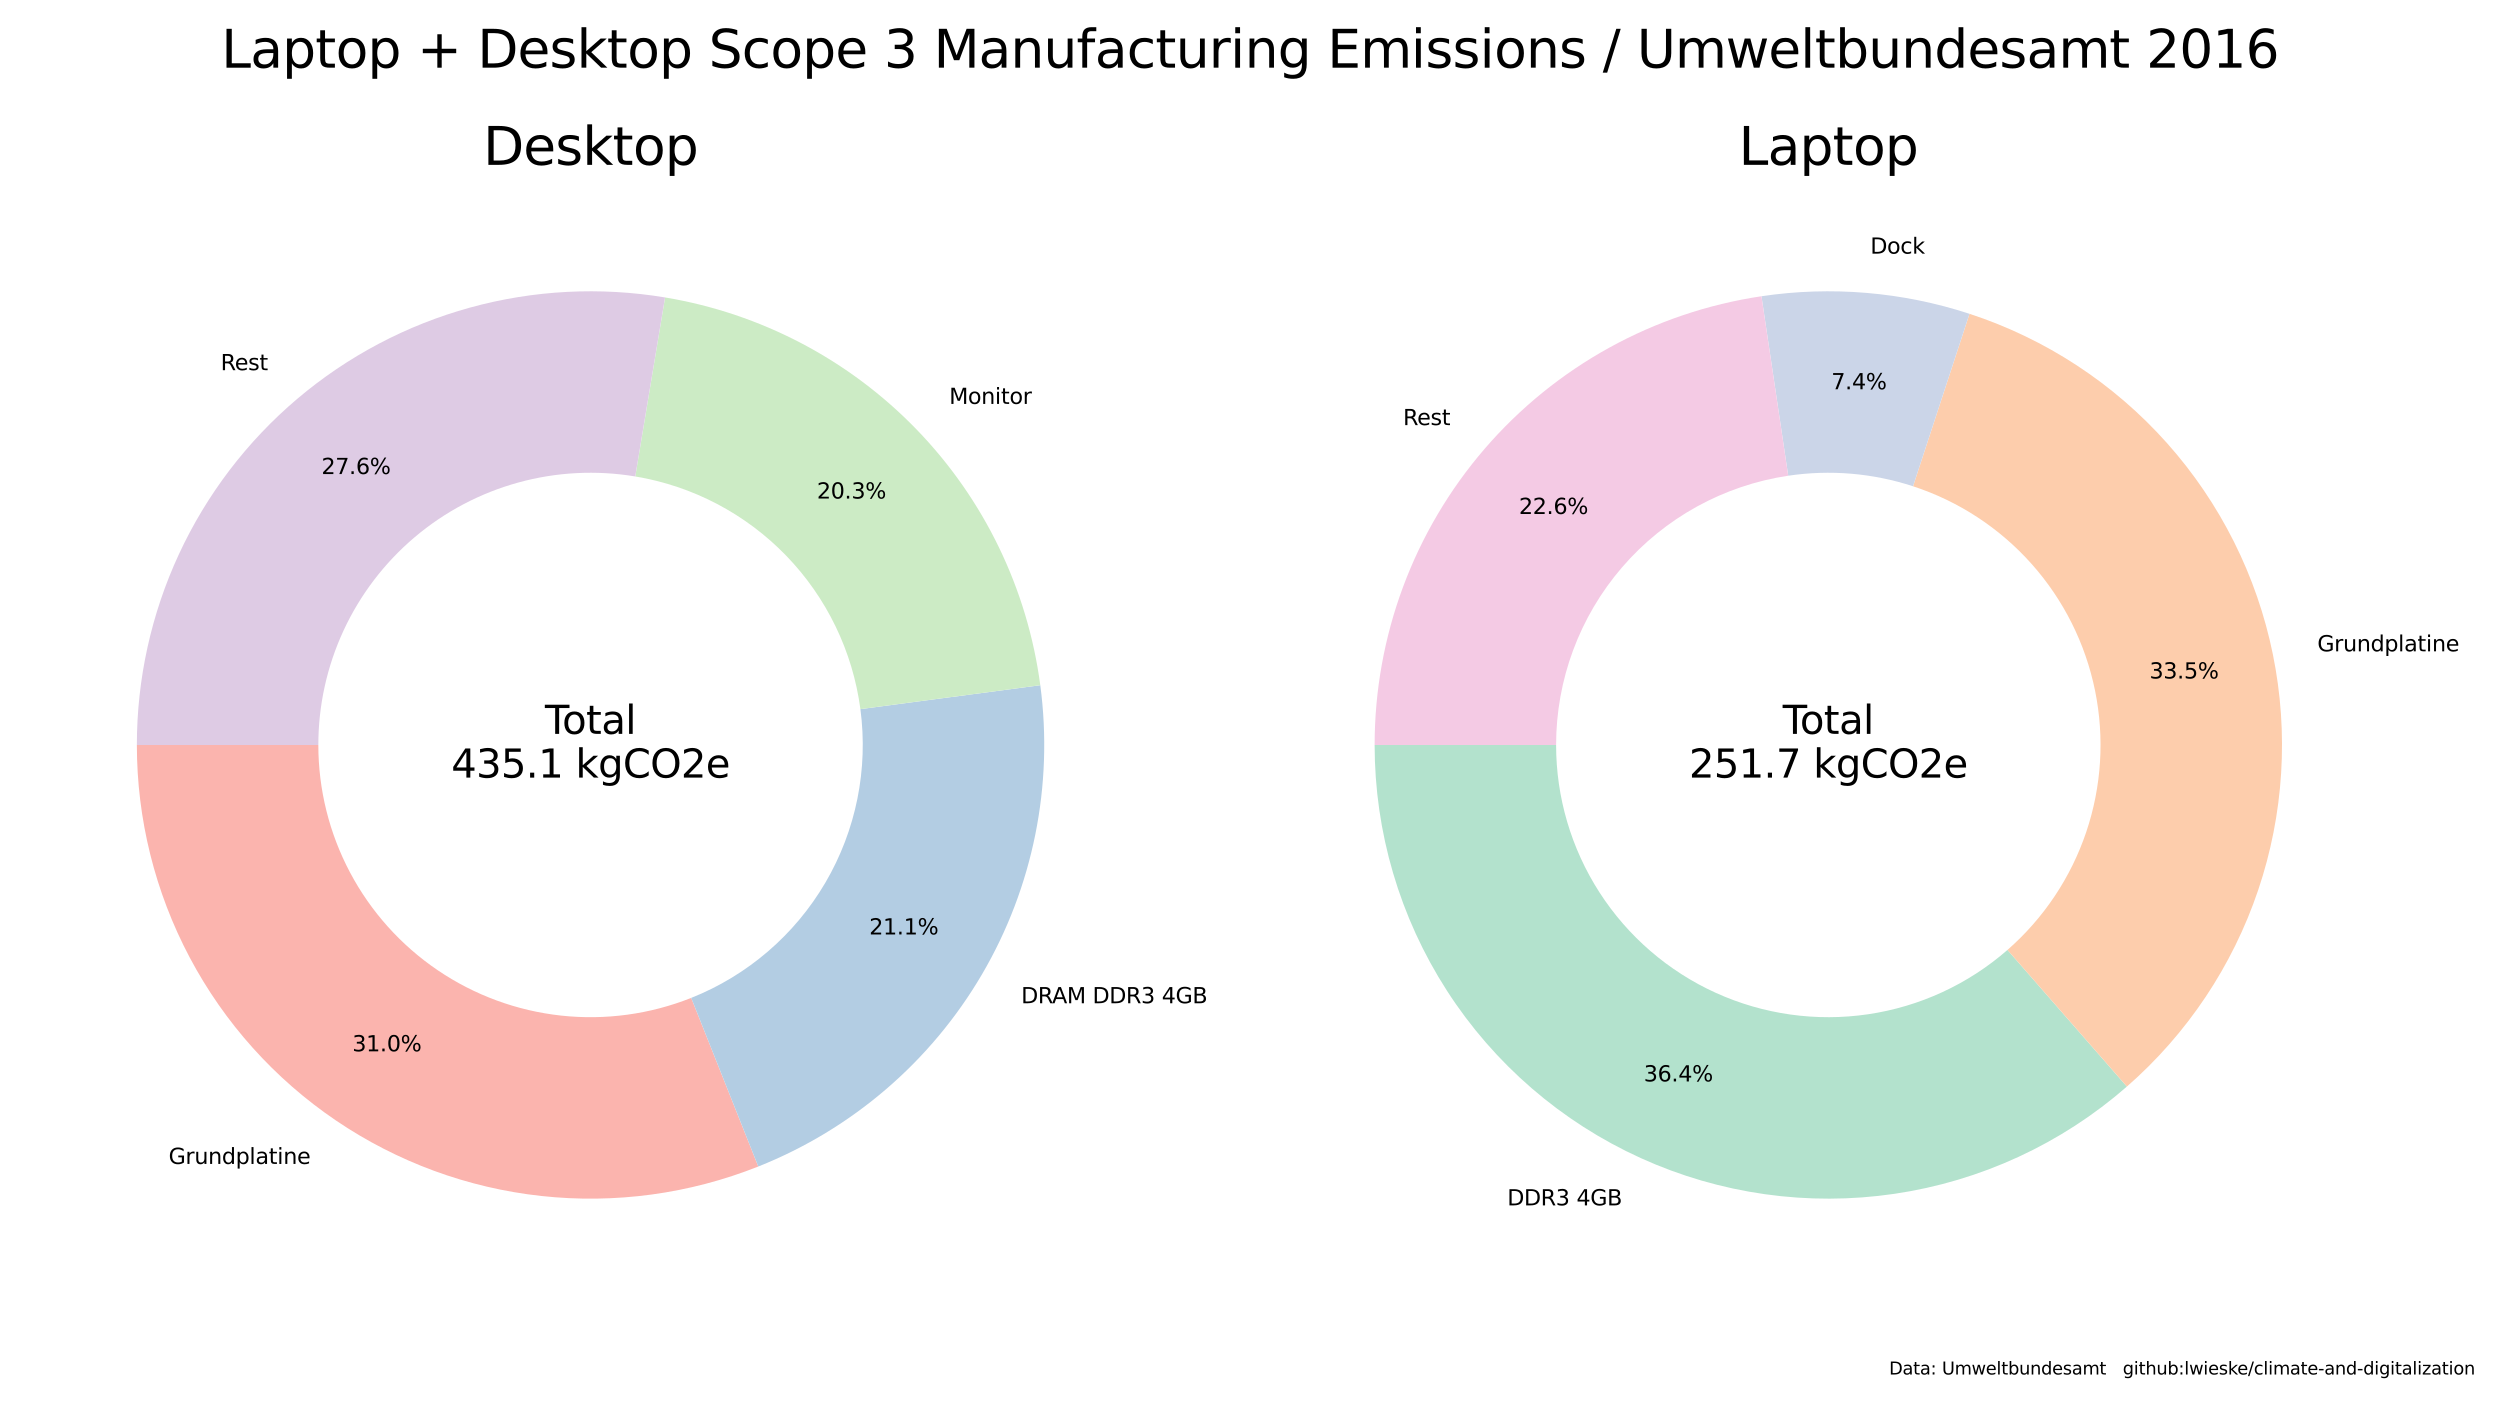 <?xml version="1.0" encoding="utf-8" standalone="no"?>
<!DOCTYPE svg PUBLIC "-//W3C//DTD SVG 1.1//EN"
  "http://www.w3.org/Graphics/SVG/1.1/DTD/svg11.dtd">
<svg xmlns:xlink="http://www.w3.org/1999/xlink" width="1152pt" height="648pt" viewBox="0 0 1152 648" xmlns="http://www.w3.org/2000/svg" version="1.1">
 <defs>
  <style type="text/css">*{stroke-linejoin: round; stroke-linecap: butt}</style>
 </defs>
 <g id="figure_1">
  <g id="patch_1">
   <path d="M 0 648 
L 1152 648 
L 1152 0 
L 0 0 
z
" style="fill: #ffffff"/>
  </g>
  <g id="axes_1">
   <g id="patch_2">
    <path d="M 63.065 343.284 
C 63.065 377.415 71.423 411.032 87.407 441.189 
C 103.391 471.346 126.519 497.135 154.765 516.295 
C 183.01 535.455 215.523 547.41 249.453 551.111 
C 283.382 554.813 317.708 550.15 349.42 537.531 
L 318.502 459.832 
C 299.475 467.403 278.88 470.201 258.522 467.98 
C 238.164 465.759 218.657 458.586 201.709 447.09 
C 184.762 435.594 170.885 420.121 161.295 402.027 
C 151.704 383.933 146.689 363.762 146.689 343.284 
z
" style="fill: #fbb4ae"/>
   </g>
   <g id="patch_3">
    <path d="M 349.42 537.531 
C 392.679 520.318 428.972 489.137 452.507 448.967 
C 476.043 408.796 485.498 361.892 479.364 315.74 
L 396.469 326.758 
C 400.149 354.449 394.476 382.591 380.355 406.694 
C 366.234 430.796 344.458 449.504 318.502 459.832 
z
" style="fill: #b3cde3"/>
   </g>
   <g id="patch_4">
    <path d="M 479.364 315.74 
C 473.468 271.38 453.482 230.063 422.362 197.904 
C 391.243 165.745 350.605 144.412 306.462 137.062 
L 292.727 219.551 
C 319.213 223.961 343.596 236.76 362.268 256.056 
C 380.939 275.351 392.931 300.141 396.469 326.758 
z
" style="fill: #ccebc5"/>
   </g>
   <g id="patch_5">
    <path d="M 306.462 137.062 
C 276.515 132.076 245.839 133.672 216.572 141.739 
C 187.305 149.806 160.144 164.152 136.981 183.777 
C 113.819 203.402 95.207 227.839 82.442 255.383 
C 69.678 282.928 63.065 312.925 63.065 343.284 
L 146.689 343.284 
C 146.689 325.069 150.657 307.07 158.316 290.544 
C 165.974 274.017 177.142 259.355 191.039 247.58 
C 204.937 235.805 221.234 227.197 238.794 222.357 
C 256.354 217.517 274.76 216.559 292.727 219.551 
z
" style="fill: #decbe4"/>
   </g>
   <g id="matplotlib.axis_1"/>
   <g id="matplotlib.axis_2"/>
   <g id="text_1">
    <!-- Grundplatine -->
    <g transform="translate(77.702 536.355) scale(0.1 -0.1)">
     <defs>
      <path id="DejaVuSans-47" d="M 3809 666 
L 3809 1919 
L 2778 1919 
L 2778 2438 
L 4434 2438 
L 4434 434 
Q 4069 175 3628 42 
Q 3188 -91 2688 -91 
Q 1594 -91 976 548 
Q 359 1188 359 2328 
Q 359 3472 976 4111 
Q 1594 4750 2688 4750 
Q 3144 4750 3555 4637 
Q 3966 4525 4313 4306 
L 4313 3634 
Q 3963 3931 3569 4081 
Q 3175 4231 2741 4231 
Q 1884 4231 1454 3753 
Q 1025 3275 1025 2328 
Q 1025 1384 1454 906 
Q 1884 428 2741 428 
Q 3075 428 3337 486 
Q 3600 544 3809 666 
z
" transform="scale(0.016)"/>
      <path id="DejaVuSans-72" d="M 2631 2963 
Q 2534 3019 2420 3045 
Q 2306 3072 2169 3072 
Q 1681 3072 1420 2755 
Q 1159 2438 1159 1844 
L 1159 0 
L 581 0 
L 581 3500 
L 1159 3500 
L 1159 2956 
Q 1341 3275 1631 3429 
Q 1922 3584 2338 3584 
Q 2397 3584 2469 3576 
Q 2541 3569 2628 3553 
L 2631 2963 
z
" transform="scale(0.016)"/>
      <path id="DejaVuSans-75" d="M 544 1381 
L 544 3500 
L 1119 3500 
L 1119 1403 
Q 1119 906 1312 657 
Q 1506 409 1894 409 
Q 2359 409 2629 706 
Q 2900 1003 2900 1516 
L 2900 3500 
L 3475 3500 
L 3475 0 
L 2900 0 
L 2900 538 
Q 2691 219 2414 64 
Q 2138 -91 1772 -91 
Q 1169 -91 856 284 
Q 544 659 544 1381 
z
M 1991 3584 
L 1991 3584 
z
" transform="scale(0.016)"/>
      <path id="DejaVuSans-6e" d="M 3513 2113 
L 3513 0 
L 2938 0 
L 2938 2094 
Q 2938 2591 2744 2837 
Q 2550 3084 2163 3084 
Q 1697 3084 1428 2787 
Q 1159 2491 1159 1978 
L 1159 0 
L 581 0 
L 581 3500 
L 1159 3500 
L 1159 2956 
Q 1366 3272 1645 3428 
Q 1925 3584 2291 3584 
Q 2894 3584 3203 3211 
Q 3513 2838 3513 2113 
z
" transform="scale(0.016)"/>
      <path id="DejaVuSans-64" d="M 2906 2969 
L 2906 4863 
L 3481 4863 
L 3481 0 
L 2906 0 
L 2906 525 
Q 2725 213 2448 61 
Q 2172 -91 1784 -91 
Q 1150 -91 751 415 
Q 353 922 353 1747 
Q 353 2572 751 3078 
Q 1150 3584 1784 3584 
Q 2172 3584 2448 3432 
Q 2725 3281 2906 2969 
z
M 947 1747 
Q 947 1113 1208 752 
Q 1469 391 1925 391 
Q 2381 391 2643 752 
Q 2906 1113 2906 1747 
Q 2906 2381 2643 2742 
Q 2381 3103 1925 3103 
Q 1469 3103 1208 2742 
Q 947 2381 947 1747 
z
" transform="scale(0.016)"/>
      <path id="DejaVuSans-70" d="M 1159 525 
L 1159 -1331 
L 581 -1331 
L 581 3500 
L 1159 3500 
L 1159 2969 
Q 1341 3281 1617 3432 
Q 1894 3584 2278 3584 
Q 2916 3584 3314 3078 
Q 3713 2572 3713 1747 
Q 3713 922 3314 415 
Q 2916 -91 2278 -91 
Q 1894 -91 1617 61 
Q 1341 213 1159 525 
z
M 3116 1747 
Q 3116 2381 2855 2742 
Q 2594 3103 2138 3103 
Q 1681 3103 1420 2742 
Q 1159 2381 1159 1747 
Q 1159 1113 1420 752 
Q 1681 391 2138 391 
Q 2594 391 2855 752 
Q 3116 1113 3116 1747 
z
" transform="scale(0.016)"/>
      <path id="DejaVuSans-6c" d="M 603 4863 
L 1178 4863 
L 1178 0 
L 603 0 
L 603 4863 
z
" transform="scale(0.016)"/>
      <path id="DejaVuSans-61" d="M 2194 1759 
Q 1497 1759 1228 1600 
Q 959 1441 959 1056 
Q 959 750 1161 570 
Q 1363 391 1709 391 
Q 2188 391 2477 730 
Q 2766 1069 2766 1631 
L 2766 1759 
L 2194 1759 
z
M 3341 1997 
L 3341 0 
L 2766 0 
L 2766 531 
Q 2569 213 2275 61 
Q 1981 -91 1556 -91 
Q 1019 -91 701 211 
Q 384 513 384 1019 
Q 384 1609 779 1909 
Q 1175 2209 1959 2209 
L 2766 2209 
L 2766 2266 
Q 2766 2663 2505 2880 
Q 2244 3097 1772 3097 
Q 1472 3097 1187 3025 
Q 903 2953 641 2809 
L 641 3341 
Q 956 3463 1253 3523 
Q 1550 3584 1831 3584 
Q 2591 3584 2966 3190 
Q 3341 2797 3341 1997 
z
" transform="scale(0.016)"/>
      <path id="DejaVuSans-74" d="M 1172 4494 
L 1172 3500 
L 2356 3500 
L 2356 3053 
L 1172 3053 
L 1172 1153 
Q 1172 725 1289 603 
Q 1406 481 1766 481 
L 2356 481 
L 2356 0 
L 1766 0 
Q 1100 0 847 248 
Q 594 497 594 1153 
L 594 3053 
L 172 3053 
L 172 3500 
L 594 3500 
L 594 4494 
L 1172 4494 
z
" transform="scale(0.016)"/>
      <path id="DejaVuSans-69" d="M 603 3500 
L 1178 3500 
L 1178 0 
L 603 0 
L 603 3500 
z
M 603 4863 
L 1178 4863 
L 1178 4134 
L 603 4134 
L 603 4863 
z
" transform="scale(0.016)"/>
      <path id="DejaVuSans-65" d="M 3597 1894 
L 3597 1613 
L 953 1613 
Q 991 1019 1311 708 
Q 1631 397 2203 397 
Q 2534 397 2845 478 
Q 3156 559 3463 722 
L 3463 178 
Q 3153 47 2828 -22 
Q 2503 -91 2169 -91 
Q 1331 -91 842 396 
Q 353 884 353 1716 
Q 353 2575 817 3079 
Q 1281 3584 2069 3584 
Q 2775 3584 3186 3129 
Q 3597 2675 3597 1894 
z
M 3022 2063 
Q 3016 2534 2758 2815 
Q 2500 3097 2075 3097 
Q 1594 3097 1305 2825 
Q 1016 2553 972 2059 
L 3022 2063 
z
" transform="scale(0.016)"/>
     </defs>
     <use xlink:href="#DejaVuSans-47"/>
     <use xlink:href="#DejaVuSans-72" x="77.49"/>
     <use xlink:href="#DejaVuSans-75" x="118.604"/>
     <use xlink:href="#DejaVuSans-6e" x="181.982"/>
     <use xlink:href="#DejaVuSans-64" x="245.361"/>
     <use xlink:href="#DejaVuSans-70" x="308.838"/>
     <use xlink:href="#DejaVuSans-6c" x="372.314"/>
     <use xlink:href="#DejaVuSans-61" x="400.098"/>
     <use xlink:href="#DejaVuSans-74" x="461.377"/>
     <use xlink:href="#DejaVuSans-69" x="500.586"/>
     <use xlink:href="#DejaVuSans-6e" x="528.369"/>
     <use xlink:href="#DejaVuSans-65" x="591.748"/>
    </g>
   </g>
   <g id="text_2">
    <!-- 31.0% -->
    <g transform="translate(162.354 484.452) scale(0.1 -0.1)">
     <defs>
      <path id="DejaVuSans-33" d="M 2597 2516 
Q 3050 2419 3304 2112 
Q 3559 1806 3559 1356 
Q 3559 666 3084 287 
Q 2609 -91 1734 -91 
Q 1441 -91 1130 -33 
Q 819 25 488 141 
L 488 750 
Q 750 597 1062 519 
Q 1375 441 1716 441 
Q 2309 441 2620 675 
Q 2931 909 2931 1356 
Q 2931 1769 2642 2001 
Q 2353 2234 1838 2234 
L 1294 2234 
L 1294 2753 
L 1863 2753 
Q 2328 2753 2575 2939 
Q 2822 3125 2822 3475 
Q 2822 3834 2567 4026 
Q 2313 4219 1838 4219 
Q 1578 4219 1281 4162 
Q 984 4106 628 3988 
L 628 4550 
Q 988 4650 1302 4700 
Q 1616 4750 1894 4750 
Q 2613 4750 3031 4423 
Q 3450 4097 3450 3541 
Q 3450 3153 3228 2886 
Q 3006 2619 2597 2516 
z
" transform="scale(0.016)"/>
      <path id="DejaVuSans-31" d="M 794 531 
L 1825 531 
L 1825 4091 
L 703 3866 
L 703 4441 
L 1819 4666 
L 2450 4666 
L 2450 531 
L 3481 531 
L 3481 0 
L 794 0 
L 794 531 
z
" transform="scale(0.016)"/>
      <path id="DejaVuSans-2e" d="M 684 794 
L 1344 794 
L 1344 0 
L 684 0 
L 684 794 
z
" transform="scale(0.016)"/>
      <path id="DejaVuSans-30" d="M 2034 4250 
Q 1547 4250 1301 3770 
Q 1056 3291 1056 2328 
Q 1056 1369 1301 889 
Q 1547 409 2034 409 
Q 2525 409 2770 889 
Q 3016 1369 3016 2328 
Q 3016 3291 2770 3770 
Q 2525 4250 2034 4250 
z
M 2034 4750 
Q 2819 4750 3233 4129 
Q 3647 3509 3647 2328 
Q 3647 1150 3233 529 
Q 2819 -91 2034 -91 
Q 1250 -91 836 529 
Q 422 1150 422 2328 
Q 422 3509 836 4129 
Q 1250 4750 2034 4750 
z
" transform="scale(0.016)"/>
      <path id="DejaVuSans-25" d="M 4653 2053 
Q 4381 2053 4226 1822 
Q 4072 1591 4072 1178 
Q 4072 772 4226 539 
Q 4381 306 4653 306 
Q 4919 306 5073 539 
Q 5228 772 5228 1178 
Q 5228 1588 5073 1820 
Q 4919 2053 4653 2053 
z
M 4653 2450 
Q 5147 2450 5437 2106 
Q 5728 1763 5728 1178 
Q 5728 594 5436 251 
Q 5144 -91 4653 -91 
Q 4153 -91 3862 251 
Q 3572 594 3572 1178 
Q 3572 1766 3864 2108 
Q 4156 2450 4653 2450 
z
M 1428 4353 
Q 1159 4353 1004 4120 
Q 850 3888 850 3481 
Q 850 3069 1003 2837 
Q 1156 2606 1428 2606 
Q 1700 2606 1854 2837 
Q 2009 3069 2009 3481 
Q 2009 3884 1853 4118 
Q 1697 4353 1428 4353 
z
M 4250 4750 
L 4750 4750 
L 1831 -91 
L 1331 -91 
L 4250 4750 
z
M 1428 4750 
Q 1922 4750 2215 4408 
Q 2509 4066 2509 3481 
Q 2509 2891 2217 2550 
Q 1925 2209 1428 2209 
Q 931 2209 642 2551 
Q 353 2894 353 3481 
Q 353 4063 643 4406 
Q 934 4750 1428 4750 
z
" transform="scale(0.016)"/>
     </defs>
     <use xlink:href="#DejaVuSans-33"/>
     <use xlink:href="#DejaVuSans-31" x="63.623"/>
     <use xlink:href="#DejaVuSans-2e" x="127.246"/>
     <use xlink:href="#DejaVuSans-30" x="159.033"/>
     <use xlink:href="#DejaVuSans-25" x="222.656"/>
    </g>
   </g>
   <g id="text_3">
    <!-- DRAM DDR3 4GB -->
    <g transform="translate(470.546 462.294) scale(0.1 -0.1)">
     <defs>
      <path id="DejaVuSans-44" d="M 1259 4147 
L 1259 519 
L 2022 519 
Q 2988 519 3436 956 
Q 3884 1394 3884 2338 
Q 3884 3275 3436 3711 
Q 2988 4147 2022 4147 
L 1259 4147 
z
M 628 4666 
L 1925 4666 
Q 3281 4666 3915 4102 
Q 4550 3538 4550 2338 
Q 4550 1131 3912 565 
Q 3275 0 1925 0 
L 628 0 
L 628 4666 
z
" transform="scale(0.016)"/>
      <path id="DejaVuSans-52" d="M 2841 2188 
Q 3044 2119 3236 1894 
Q 3428 1669 3622 1275 
L 4263 0 
L 3584 0 
L 2988 1197 
Q 2756 1666 2539 1819 
Q 2322 1972 1947 1972 
L 1259 1972 
L 1259 0 
L 628 0 
L 628 4666 
L 2053 4666 
Q 2853 4666 3247 4331 
Q 3641 3997 3641 3322 
Q 3641 2881 3436 2590 
Q 3231 2300 2841 2188 
z
M 1259 4147 
L 1259 2491 
L 2053 2491 
Q 2509 2491 2742 2702 
Q 2975 2913 2975 3322 
Q 2975 3731 2742 3939 
Q 2509 4147 2053 4147 
L 1259 4147 
z
" transform="scale(0.016)"/>
      <path id="DejaVuSans-41" d="M 2188 4044 
L 1331 1722 
L 3047 1722 
L 2188 4044 
z
M 1831 4666 
L 2547 4666 
L 4325 0 
L 3669 0 
L 3244 1197 
L 1141 1197 
L 716 0 
L 50 0 
L 1831 4666 
z
" transform="scale(0.016)"/>
      <path id="DejaVuSans-4d" d="M 628 4666 
L 1569 4666 
L 2759 1491 
L 3956 4666 
L 4897 4666 
L 4897 0 
L 4281 0 
L 4281 4097 
L 3078 897 
L 2444 897 
L 1241 4097 
L 1241 0 
L 628 0 
L 628 4666 
z
" transform="scale(0.016)"/>
      <path id="DejaVuSans-20" transform="scale(0.016)"/>
      <path id="DejaVuSans-34" d="M 2419 4116 
L 825 1625 
L 2419 1625 
L 2419 4116 
z
M 2253 4666 
L 3047 4666 
L 3047 1625 
L 3713 1625 
L 3713 1100 
L 3047 1100 
L 3047 0 
L 2419 0 
L 2419 1100 
L 313 1100 
L 313 1709 
L 2253 4666 
z
" transform="scale(0.016)"/>
      <path id="DejaVuSans-42" d="M 1259 2228 
L 1259 519 
L 2272 519 
Q 2781 519 3026 730 
Q 3272 941 3272 1375 
Q 3272 1813 3026 2020 
Q 2781 2228 2272 2228 
L 1259 2228 
z
M 1259 4147 
L 1259 2741 
L 2194 2741 
Q 2656 2741 2882 2914 
Q 3109 3088 3109 3444 
Q 3109 3797 2882 3972 
Q 2656 4147 2194 4147 
L 1259 4147 
z
M 628 4666 
L 2241 4666 
Q 2963 4666 3353 4366 
Q 3744 4066 3744 3513 
Q 3744 3084 3544 2831 
Q 3344 2578 2956 2516 
Q 3422 2416 3680 2098 
Q 3938 1781 3938 1306 
Q 3938 681 3513 340 
Q 3088 0 2303 0 
L 628 0 
L 628 4666 
z
" transform="scale(0.016)"/>
     </defs>
     <use xlink:href="#DejaVuSans-44"/>
     <use xlink:href="#DejaVuSans-52" x="77.002"/>
     <use xlink:href="#DejaVuSans-41" x="142.484"/>
     <use xlink:href="#DejaVuSans-4d" x="210.893"/>
     <use xlink:href="#DejaVuSans-20" x="297.172"/>
     <use xlink:href="#DejaVuSans-44" x="328.959"/>
     <use xlink:href="#DejaVuSans-44" x="405.961"/>
     <use xlink:href="#DejaVuSans-52" x="482.963"/>
     <use xlink:href="#DejaVuSans-33" x="552.445"/>
     <use xlink:href="#DejaVuSans-20" x="616.068"/>
     <use xlink:href="#DejaVuSans-34" x="647.855"/>
     <use xlink:href="#DejaVuSans-47" x="711.479"/>
     <use xlink:href="#DejaVuSans-42" x="788.969"/>
    </g>
   </g>
   <g id="text_4">
    <!-- 21.1% -->
    <g transform="translate(400.548 430.59) scale(0.1 -0.1)">
     <defs>
      <path id="DejaVuSans-32" d="M 1228 531 
L 3431 531 
L 3431 0 
L 469 0 
L 469 531 
Q 828 903 1448 1529 
Q 2069 2156 2228 2338 
Q 2531 2678 2651 2914 
Q 2772 3150 2772 3378 
Q 2772 3750 2511 3984 
Q 2250 4219 1831 4219 
Q 1534 4219 1204 4116 
Q 875 4013 500 3803 
L 500 4441 
Q 881 4594 1212 4672 
Q 1544 4750 1819 4750 
Q 2544 4750 2975 4387 
Q 3406 4025 3406 3419 
Q 3406 3131 3298 2873 
Q 3191 2616 2906 2266 
Q 2828 2175 2409 1742 
Q 1991 1309 1228 531 
z
" transform="scale(0.016)"/>
     </defs>
     <use xlink:href="#DejaVuSans-32"/>
     <use xlink:href="#DejaVuSans-31" x="63.623"/>
     <use xlink:href="#DejaVuSans-2e" x="127.246"/>
     <use xlink:href="#DejaVuSans-31" x="159.033"/>
     <use xlink:href="#DejaVuSans-25" x="222.656"/>
    </g>
   </g>
   <g id="text_5">
    <!-- Monitor -->
    <g transform="translate(437.386 186.125) scale(0.1 -0.1)">
     <defs>
      <path id="DejaVuSans-6f" d="M 1959 3097 
Q 1497 3097 1228 2736 
Q 959 2375 959 1747 
Q 959 1119 1226 758 
Q 1494 397 1959 397 
Q 2419 397 2687 759 
Q 2956 1122 2956 1747 
Q 2956 2369 2687 2733 
Q 2419 3097 1959 3097 
z
M 1959 3584 
Q 2709 3584 3137 3096 
Q 3566 2609 3566 1747 
Q 3566 888 3137 398 
Q 2709 -91 1959 -91 
Q 1206 -91 779 398 
Q 353 888 353 1747 
Q 353 2609 779 3096 
Q 1206 3584 1959 3584 
z
" transform="scale(0.016)"/>
     </defs>
     <use xlink:href="#DejaVuSans-4d"/>
     <use xlink:href="#DejaVuSans-6f" x="86.279"/>
     <use xlink:href="#DejaVuSans-6e" x="147.461"/>
     <use xlink:href="#DejaVuSans-69" x="210.84"/>
     <use xlink:href="#DejaVuSans-74" x="238.623"/>
     <use xlink:href="#DejaVuSans-6f" x="277.832"/>
     <use xlink:href="#DejaVuSans-72" x="339.014"/>
    </g>
   </g>
   <g id="text_6">
    <!-- 20.3% -->
    <g transform="translate(376.431 229.739) scale(0.1 -0.1)">
     <use xlink:href="#DejaVuSans-32"/>
     <use xlink:href="#DejaVuSans-30" x="63.623"/>
     <use xlink:href="#DejaVuSans-2e" x="127.246"/>
     <use xlink:href="#DejaVuSans-33" x="159.033"/>
     <use xlink:href="#DejaVuSans-25" x="222.656"/>
    </g>
   </g>
   <g id="text_7">
    <!-- Rest -->
    <g transform="translate(101.686 170.586) scale(0.1 -0.1)">
     <defs>
      <path id="DejaVuSans-73" d="M 2834 3397 
L 2834 2853 
Q 2591 2978 2328 3040 
Q 2066 3103 1784 3103 
Q 1356 3103 1142 2972 
Q 928 2841 928 2578 
Q 928 2378 1081 2264 
Q 1234 2150 1697 2047 
L 1894 2003 
Q 2506 1872 2764 1633 
Q 3022 1394 3022 966 
Q 3022 478 2636 193 
Q 2250 -91 1575 -91 
Q 1294 -91 989 -36 
Q 684 19 347 128 
L 347 722 
Q 666 556 975 473 
Q 1284 391 1588 391 
Q 1994 391 2212 530 
Q 2431 669 2431 922 
Q 2431 1156 2273 1281 
Q 2116 1406 1581 1522 
L 1381 1569 
Q 847 1681 609 1914 
Q 372 2147 372 2553 
Q 372 3047 722 3315 
Q 1072 3584 1716 3584 
Q 2034 3584 2315 3537 
Q 2597 3491 2834 3397 
z
" transform="scale(0.016)"/>
     </defs>
     <use xlink:href="#DejaVuSans-52"/>
     <use xlink:href="#DejaVuSans-65" x="64.982"/>
     <use xlink:href="#DejaVuSans-73" x="126.506"/>
     <use xlink:href="#DejaVuSans-74" x="178.605"/>
    </g>
   </g>
   <g id="text_8">
    <!-- 27.6% -->
    <g transform="translate(148.127 218.438) scale(0.1 -0.1)">
     <defs>
      <path id="DejaVuSans-37" d="M 525 4666 
L 3525 4666 
L 3525 4397 
L 1831 0 
L 1172 0 
L 2766 4134 
L 525 4134 
L 525 4666 
z
" transform="scale(0.016)"/>
      <path id="DejaVuSans-36" d="M 2113 2584 
Q 1688 2584 1439 2293 
Q 1191 2003 1191 1497 
Q 1191 994 1439 701 
Q 1688 409 2113 409 
Q 2538 409 2786 701 
Q 3034 994 3034 1497 
Q 3034 2003 2786 2293 
Q 2538 2584 2113 2584 
z
M 3366 4563 
L 3366 3988 
Q 3128 4100 2886 4159 
Q 2644 4219 2406 4219 
Q 1781 4219 1451 3797 
Q 1122 3375 1075 2522 
Q 1259 2794 1537 2939 
Q 1816 3084 2150 3084 
Q 2853 3084 3261 2657 
Q 3669 2231 3669 1497 
Q 3669 778 3244 343 
Q 2819 -91 2113 -91 
Q 1303 -91 875 529 
Q 447 1150 447 2328 
Q 447 3434 972 4092 
Q 1497 4750 2381 4750 
Q 2619 4750 2861 4703 
Q 3103 4656 3366 4563 
z
" transform="scale(0.016)"/>
     </defs>
     <use xlink:href="#DejaVuSans-32"/>
     <use xlink:href="#DejaVuSans-37" x="63.623"/>
     <use xlink:href="#DejaVuSans-2e" x="127.246"/>
     <use xlink:href="#DejaVuSans-36" x="159.033"/>
     <use xlink:href="#DejaVuSans-25" x="222.656"/>
    </g>
   </g>
   <g id="text_9">
    <!-- Total -->
    <g transform="translate(251.108 338.173) scale(0.18 -0.18)">
     <defs>
      <path id="DejaVuSans-54" d="M -19 4666 
L 3928 4666 
L 3928 4134 
L 2272 4134 
L 2272 0 
L 1638 0 
L 1638 4134 
L -19 4134 
L -19 4666 
z
" transform="scale(0.016)"/>
     </defs>
     <use xlink:href="#DejaVuSans-54"/>
     <use xlink:href="#DejaVuSans-6f" x="44.084"/>
     <use xlink:href="#DejaVuSans-74" x="105.266"/>
     <use xlink:href="#DejaVuSans-61" x="144.475"/>
     <use xlink:href="#DejaVuSans-6c" x="205.754"/>
    </g>
    <!-- 435.1 kgCO2e -->
    <g transform="translate(207.942 358.329) scale(0.18 -0.18)">
     <defs>
      <path id="DejaVuSans-35" d="M 691 4666 
L 3169 4666 
L 3169 4134 
L 1269 4134 
L 1269 2991 
Q 1406 3038 1543 3061 
Q 1681 3084 1819 3084 
Q 2600 3084 3056 2656 
Q 3513 2228 3513 1497 
Q 3513 744 3044 326 
Q 2575 -91 1722 -91 
Q 1428 -91 1123 -41 
Q 819 9 494 109 
L 494 744 
Q 775 591 1075 516 
Q 1375 441 1709 441 
Q 2250 441 2565 725 
Q 2881 1009 2881 1497 
Q 2881 1984 2565 2268 
Q 2250 2553 1709 2553 
Q 1456 2553 1204 2497 
Q 953 2441 691 2322 
L 691 4666 
z
" transform="scale(0.016)"/>
      <path id="DejaVuSans-6b" d="M 581 4863 
L 1159 4863 
L 1159 1991 
L 2875 3500 
L 3609 3500 
L 1753 1863 
L 3688 0 
L 2938 0 
L 1159 1709 
L 1159 0 
L 581 0 
L 581 4863 
z
" transform="scale(0.016)"/>
      <path id="DejaVuSans-67" d="M 2906 1791 
Q 2906 2416 2648 2759 
Q 2391 3103 1925 3103 
Q 1463 3103 1205 2759 
Q 947 2416 947 1791 
Q 947 1169 1205 825 
Q 1463 481 1925 481 
Q 2391 481 2648 825 
Q 2906 1169 2906 1791 
z
M 3481 434 
Q 3481 -459 3084 -895 
Q 2688 -1331 1869 -1331 
Q 1566 -1331 1297 -1286 
Q 1028 -1241 775 -1147 
L 775 -588 
Q 1028 -725 1275 -790 
Q 1522 -856 1778 -856 
Q 2344 -856 2625 -561 
Q 2906 -266 2906 331 
L 2906 616 
Q 2728 306 2450 153 
Q 2172 0 1784 0 
Q 1141 0 747 490 
Q 353 981 353 1791 
Q 353 2603 747 3093 
Q 1141 3584 1784 3584 
Q 2172 3584 2450 3431 
Q 2728 3278 2906 2969 
L 2906 3500 
L 3481 3500 
L 3481 434 
z
" transform="scale(0.016)"/>
      <path id="DejaVuSans-43" d="M 4122 4306 
L 4122 3641 
Q 3803 3938 3442 4084 
Q 3081 4231 2675 4231 
Q 1875 4231 1450 3742 
Q 1025 3253 1025 2328 
Q 1025 1406 1450 917 
Q 1875 428 2675 428 
Q 3081 428 3442 575 
Q 3803 722 4122 1019 
L 4122 359 
Q 3791 134 3420 21 
Q 3050 -91 2638 -91 
Q 1578 -91 968 557 
Q 359 1206 359 2328 
Q 359 3453 968 4101 
Q 1578 4750 2638 4750 
Q 3056 4750 3426 4639 
Q 3797 4528 4122 4306 
z
" transform="scale(0.016)"/>
      <path id="DejaVuSans-4f" d="M 2522 4238 
Q 1834 4238 1429 3725 
Q 1025 3213 1025 2328 
Q 1025 1447 1429 934 
Q 1834 422 2522 422 
Q 3209 422 3611 934 
Q 4013 1447 4013 2328 
Q 4013 3213 3611 3725 
Q 3209 4238 2522 4238 
z
M 2522 4750 
Q 3503 4750 4090 4092 
Q 4678 3434 4678 2328 
Q 4678 1225 4090 567 
Q 3503 -91 2522 -91 
Q 1538 -91 948 565 
Q 359 1222 359 2328 
Q 359 3434 948 4092 
Q 1538 4750 2522 4750 
z
" transform="scale(0.016)"/>
     </defs>
     <use xlink:href="#DejaVuSans-34"/>
     <use xlink:href="#DejaVuSans-33" x="63.623"/>
     <use xlink:href="#DejaVuSans-35" x="127.246"/>
     <use xlink:href="#DejaVuSans-2e" x="190.869"/>
     <use xlink:href="#DejaVuSans-31" x="222.656"/>
     <use xlink:href="#DejaVuSans-20" x="286.279"/>
     <use xlink:href="#DejaVuSans-6b" x="318.066"/>
     <use xlink:href="#DejaVuSans-67" x="375.977"/>
     <use xlink:href="#DejaVuSans-43" x="439.453"/>
     <use xlink:href="#DejaVuSans-4f" x="509.277"/>
     <use xlink:href="#DejaVuSans-32" x="587.988"/>
     <use xlink:href="#DejaVuSans-65" x="651.611"/>
    </g>
   </g>
   <g id="text_10">
    <!--  -->
    <g transform="translate(272.126 49.083) scale(0.24 -0.24)"/>
    <!-- Desktop -->
    <g transform="translate(222.637 75.958) scale(0.24 -0.24)">
     <use xlink:href="#DejaVuSans-44"/>
     <use xlink:href="#DejaVuSans-65" x="77.002"/>
     <use xlink:href="#DejaVuSans-73" x="138.525"/>
     <use xlink:href="#DejaVuSans-6b" x="190.625"/>
     <use xlink:href="#DejaVuSans-74" x="248.535"/>
     <use xlink:href="#DejaVuSans-6f" x="287.744"/>
     <use xlink:href="#DejaVuSans-70" x="348.926"/>
    </g>
   </g>
  </g>
  <g id="axes_2">
   <g id="patch_6">
    <path d="M 633.429 343.284 
C 633.429 383.434 644.995 422.747 666.739 456.5 
C 688.482 490.253 719.495 517.039 756.053 533.639 
C 792.611 550.239 833.188 555.962 872.911 550.119 
C 912.634 544.277 949.845 527.113 980.075 500.69 
L 925.041 437.727 
C 906.903 453.581 884.576 463.88 860.743 467.385 
C 836.909 470.891 812.562 467.457 790.628 457.497 
C 768.693 447.537 750.085 431.465 737.039 411.214 
C 723.993 390.962 717.053 367.374 717.053 343.284 
z
" style="fill: #b3e2cd"/>
   </g>
   <g id="patch_7">
    <path d="M 980.075 500.69 
C 1007.87 476.395 1028.741 445.165 1040.555 410.191 
C 1052.37 375.216 1054.712 337.728 1047.344 301.555 
C 1039.975 265.381 1023.155 231.797 998.601 204.231 
C 974.047 176.664 942.623 156.088 907.54 144.601 
L 881.52 224.074 
C 902.57 230.966 921.424 243.312 936.156 259.852 
C 950.889 276.392 960.981 296.542 965.402 318.246 
C 969.823 339.95 968.418 362.443 961.329 383.428 
C 954.24 404.413 941.718 423.15 925.041 437.727 
z
" style="fill: #fdcdac"/>
   </g>
   <g id="patch_8">
    <path d="M 907.54 144.601 
C 892.147 139.561 876.221 136.328 860.082 134.965 
C 843.943 133.602 827.701 134.119 811.681 136.506 
L 824.005 219.217 
C 833.616 217.785 843.362 217.475 853.045 218.292 
C 862.729 219.11 872.284 221.05 881.52 224.074 
z
" style="fill: #cbd5e8"/>
   </g>
   <g id="patch_9">
    <path d="M 811.681 136.506 
C 762.133 143.888 716.852 168.839 684.143 206.782 
C 651.435 244.725 633.429 293.189 633.429 343.284 
L 717.053 343.284 
C 717.053 313.227 727.857 284.148 747.482 261.383 
C 767.107 238.617 794.276 223.646 824.005 219.217 
z
" style="fill: #f4cae4"/>
   </g>
   <g id="matplotlib.axis_3"/>
   <g id="matplotlib.axis_4"/>
   <g id="text_11">
    <!-- DDR3 4GB -->
    <g transform="translate(694.548 555.434) scale(0.1 -0.1)">
     <use xlink:href="#DejaVuSans-44"/>
     <use xlink:href="#DejaVuSans-44" x="77.002"/>
     <use xlink:href="#DejaVuSans-52" x="154.004"/>
     <use xlink:href="#DejaVuSans-33" x="223.486"/>
     <use xlink:href="#DejaVuSans-20" x="287.109"/>
     <use xlink:href="#DejaVuSans-34" x="318.896"/>
     <use xlink:href="#DejaVuSans-47" x="382.52"/>
     <use xlink:href="#DejaVuSans-42" x="460.01"/>
    </g>
   </g>
   <g id="text_12">
    <!-- 36.4% -->
    <g transform="translate(757.457 498.327) scale(0.1 -0.1)">
     <use xlink:href="#DejaVuSans-33"/>
     <use xlink:href="#DejaVuSans-36" x="63.623"/>
     <use xlink:href="#DejaVuSans-2e" x="127.246"/>
     <use xlink:href="#DejaVuSans-34" x="159.033"/>
     <use xlink:href="#DejaVuSans-25" x="222.656"/>
    </g>
   </g>
   <g id="text_13">
    <!-- Grundplatine -->
    <g transform="translate(1067.829 300.141) scale(0.1 -0.1)">
     <use xlink:href="#DejaVuSans-47"/>
     <use xlink:href="#DejaVuSans-72" x="77.49"/>
     <use xlink:href="#DejaVuSans-75" x="118.604"/>
     <use xlink:href="#DejaVuSans-6e" x="181.982"/>
     <use xlink:href="#DejaVuSans-64" x="245.361"/>
     <use xlink:href="#DejaVuSans-70" x="308.838"/>
     <use xlink:href="#DejaVuSans-6c" x="372.314"/>
     <use xlink:href="#DejaVuSans-61" x="400.098"/>
     <use xlink:href="#DejaVuSans-74" x="461.377"/>
     <use xlink:href="#DejaVuSans-69" x="500.586"/>
     <use xlink:href="#DejaVuSans-6e" x="528.369"/>
     <use xlink:href="#DejaVuSans-65" x="591.748"/>
    </g>
   </g>
   <g id="text_14">
    <!-- 33.5% -->
    <g transform="translate(990.489 312.66) scale(0.1 -0.1)">
     <use xlink:href="#DejaVuSans-33"/>
     <use xlink:href="#DejaVuSans-33" x="63.623"/>
     <use xlink:href="#DejaVuSans-2e" x="127.246"/>
     <use xlink:href="#DejaVuSans-35" x="159.033"/>
     <use xlink:href="#DejaVuSans-25" x="222.656"/>
    </g>
   </g>
   <g id="text_15">
    <!-- Dock -->
    <g transform="translate(861.842 116.892) scale(0.1 -0.1)">
     <defs>
      <path id="DejaVuSans-63" d="M 3122 3366 
L 3122 2828 
Q 2878 2963 2633 3030 
Q 2388 3097 2138 3097 
Q 1578 3097 1268 2742 
Q 959 2388 959 1747 
Q 959 1106 1268 751 
Q 1578 397 2138 397 
Q 2388 397 2633 464 
Q 2878 531 3122 666 
L 3122 134 
Q 2881 22 2623 -34 
Q 2366 -91 2075 -91 
Q 1284 -91 818 406 
Q 353 903 353 1747 
Q 353 2603 823 3093 
Q 1294 3584 2113 3584 
Q 2378 3584 2631 3529 
Q 2884 3475 3122 3366 
z
" transform="scale(0.016)"/>
     </defs>
     <use xlink:href="#DejaVuSans-44"/>
     <use xlink:href="#DejaVuSans-6f" x="77.002"/>
     <use xlink:href="#DejaVuSans-63" x="138.184"/>
     <use xlink:href="#DejaVuSans-6b" x="193.164"/>
    </g>
   </g>
   <g id="text_16">
    <!-- 7.4% -->
    <g transform="translate(843.862 179.388) scale(0.1 -0.1)">
     <use xlink:href="#DejaVuSans-37"/>
     <use xlink:href="#DejaVuSans-2e" x="63.623"/>
     <use xlink:href="#DejaVuSans-34" x="95.41"/>
     <use xlink:href="#DejaVuSans-25" x="159.033"/>
    </g>
   </g>
   <g id="text_17">
    <!-- Rest -->
    <g transform="translate(646.527 195.891) scale(0.1 -0.1)">
     <use xlink:href="#DejaVuSans-52"/>
     <use xlink:href="#DejaVuSans-65" x="64.982"/>
     <use xlink:href="#DejaVuSans-73" x="126.506"/>
     <use xlink:href="#DejaVuSans-74" x="178.605"/>
    </g>
   </g>
   <g id="text_18">
    <!-- 22.6% -->
    <g transform="translate(699.929 236.842) scale(0.1 -0.1)">
     <use xlink:href="#DejaVuSans-32"/>
     <use xlink:href="#DejaVuSans-32" x="63.623"/>
     <use xlink:href="#DejaVuSans-2e" x="127.246"/>
     <use xlink:href="#DejaVuSans-36" x="159.033"/>
     <use xlink:href="#DejaVuSans-25" x="222.656"/>
    </g>
   </g>
   <g id="text_19">
    <!-- Total -->
    <g transform="translate(821.472 338.173) scale(0.18 -0.18)">
     <use xlink:href="#DejaVuSans-54"/>
     <use xlink:href="#DejaVuSans-6f" x="44.084"/>
     <use xlink:href="#DejaVuSans-74" x="105.266"/>
     <use xlink:href="#DejaVuSans-61" x="144.475"/>
     <use xlink:href="#DejaVuSans-6c" x="205.754"/>
    </g>
    <!-- 251.7 kgCO2e -->
    <g transform="translate(778.306 358.329) scale(0.18 -0.18)">
     <use xlink:href="#DejaVuSans-32"/>
     <use xlink:href="#DejaVuSans-35" x="63.623"/>
     <use xlink:href="#DejaVuSans-31" x="127.246"/>
     <use xlink:href="#DejaVuSans-2e" x="190.869"/>
     <use xlink:href="#DejaVuSans-37" x="222.656"/>
     <use xlink:href="#DejaVuSans-20" x="286.279"/>
     <use xlink:href="#DejaVuSans-6b" x="318.066"/>
     <use xlink:href="#DejaVuSans-67" x="375.977"/>
     <use xlink:href="#DejaVuSans-43" x="439.453"/>
     <use xlink:href="#DejaVuSans-4f" x="509.277"/>
     <use xlink:href="#DejaVuSans-32" x="587.988"/>
     <use xlink:href="#DejaVuSans-65" x="651.611"/>
    </g>
   </g>
   <g id="text_20">
    <!--  -->
    <g transform="translate(842.49 49.083) scale(0.24 -0.24)"/>
    <!-- Laptop -->
    <g transform="translate(801.167 75.958) scale(0.24 -0.24)">
     <defs>
      <path id="DejaVuSans-4c" d="M 628 4666 
L 1259 4666 
L 1259 531 
L 3531 531 
L 3531 0 
L 628 0 
L 628 4666 
z
" transform="scale(0.016)"/>
     </defs>
     <use xlink:href="#DejaVuSans-4c"/>
     <use xlink:href="#DejaVuSans-61" x="55.713"/>
     <use xlink:href="#DejaVuSans-70" x="116.992"/>
     <use xlink:href="#DejaVuSans-74" x="180.469"/>
     <use xlink:href="#DejaVuSans-6f" x="219.678"/>
     <use xlink:href="#DejaVuSans-70" x="280.859"/>
    </g>
   </g>
  </g>
  <g id="text_21">
   <!-- Laptop + Desktop Scope 3 Manufacturing Emissions / Umweltbundesamt 2016 -->
   <g transform="translate(101.963 31.196) scale(0.24 -0.24)">
    <defs>
     <path id="DejaVuSans-2b" d="M 2944 4013 
L 2944 2272 
L 4684 2272 
L 4684 1741 
L 2944 1741 
L 2944 0 
L 2419 0 
L 2419 1741 
L 678 1741 
L 678 2272 
L 2419 2272 
L 2419 4013 
L 2944 4013 
z
" transform="scale(0.016)"/>
     <path id="DejaVuSans-53" d="M 3425 4513 
L 3425 3897 
Q 3066 4069 2747 4153 
Q 2428 4238 2131 4238 
Q 1616 4238 1336 4038 
Q 1056 3838 1056 3469 
Q 1056 3159 1242 3001 
Q 1428 2844 1947 2747 
L 2328 2669 
Q 3034 2534 3370 2195 
Q 3706 1856 3706 1288 
Q 3706 609 3251 259 
Q 2797 -91 1919 -91 
Q 1588 -91 1214 -16 
Q 841 59 441 206 
L 441 856 
Q 825 641 1194 531 
Q 1563 422 1919 422 
Q 2459 422 2753 634 
Q 3047 847 3047 1241 
Q 3047 1584 2836 1778 
Q 2625 1972 2144 2069 
L 1759 2144 
Q 1053 2284 737 2584 
Q 422 2884 422 3419 
Q 422 4038 858 4394 
Q 1294 4750 2059 4750 
Q 2388 4750 2728 4690 
Q 3069 4631 3425 4513 
z
" transform="scale(0.016)"/>
     <path id="DejaVuSans-66" d="M 2375 4863 
L 2375 4384 
L 1825 4384 
Q 1516 4384 1395 4259 
Q 1275 4134 1275 3809 
L 1275 3500 
L 2222 3500 
L 2222 3053 
L 1275 3053 
L 1275 0 
L 697 0 
L 697 3053 
L 147 3053 
L 147 3500 
L 697 3500 
L 697 3744 
Q 697 4328 969 4595 
Q 1241 4863 1831 4863 
L 2375 4863 
z
" transform="scale(0.016)"/>
     <path id="DejaVuSans-45" d="M 628 4666 
L 3578 4666 
L 3578 4134 
L 1259 4134 
L 1259 2753 
L 3481 2753 
L 3481 2222 
L 1259 2222 
L 1259 531 
L 3634 531 
L 3634 0 
L 628 0 
L 628 4666 
z
" transform="scale(0.016)"/>
     <path id="DejaVuSans-6d" d="M 3328 2828 
Q 3544 3216 3844 3400 
Q 4144 3584 4550 3584 
Q 5097 3584 5394 3201 
Q 5691 2819 5691 2113 
L 5691 0 
L 5113 0 
L 5113 2094 
Q 5113 2597 4934 2840 
Q 4756 3084 4391 3084 
Q 3944 3084 3684 2787 
Q 3425 2491 3425 1978 
L 3425 0 
L 2847 0 
L 2847 2094 
Q 2847 2600 2669 2842 
Q 2491 3084 2119 3084 
Q 1678 3084 1418 2786 
Q 1159 2488 1159 1978 
L 1159 0 
L 581 0 
L 581 3500 
L 1159 3500 
L 1159 2956 
Q 1356 3278 1631 3431 
Q 1906 3584 2284 3584 
Q 2666 3584 2933 3390 
Q 3200 3197 3328 2828 
z
" transform="scale(0.016)"/>
     <path id="DejaVuSans-2f" d="M 1625 4666 
L 2156 4666 
L 531 -594 
L 0 -594 
L 1625 4666 
z
" transform="scale(0.016)"/>
     <path id="DejaVuSans-55" d="M 556 4666 
L 1191 4666 
L 1191 1831 
Q 1191 1081 1462 751 
Q 1734 422 2344 422 
Q 2950 422 3222 751 
Q 3494 1081 3494 1831 
L 3494 4666 
L 4128 4666 
L 4128 1753 
Q 4128 841 3676 375 
Q 3225 -91 2344 -91 
Q 1459 -91 1007 375 
Q 556 841 556 1753 
L 556 4666 
z
" transform="scale(0.016)"/>
     <path id="DejaVuSans-77" d="M 269 3500 
L 844 3500 
L 1563 769 
L 2278 3500 
L 2956 3500 
L 3675 769 
L 4391 3500 
L 4966 3500 
L 4050 0 
L 3372 0 
L 2619 2869 
L 1863 0 
L 1184 0 
L 269 3500 
z
" transform="scale(0.016)"/>
     <path id="DejaVuSans-62" d="M 3116 1747 
Q 3116 2381 2855 2742 
Q 2594 3103 2138 3103 
Q 1681 3103 1420 2742 
Q 1159 2381 1159 1747 
Q 1159 1113 1420 752 
Q 1681 391 2138 391 
Q 2594 391 2855 752 
Q 3116 1113 3116 1747 
z
M 1159 2969 
Q 1341 3281 1617 3432 
Q 1894 3584 2278 3584 
Q 2916 3584 3314 3078 
Q 3713 2572 3713 1747 
Q 3713 922 3314 415 
Q 2916 -91 2278 -91 
Q 1894 -91 1617 61 
Q 1341 213 1159 525 
L 1159 0 
L 581 0 
L 581 4863 
L 1159 4863 
L 1159 2969 
z
" transform="scale(0.016)"/>
    </defs>
    <use xlink:href="#DejaVuSans-4c"/>
    <use xlink:href="#DejaVuSans-61" x="55.713"/>
    <use xlink:href="#DejaVuSans-70" x="116.992"/>
    <use xlink:href="#DejaVuSans-74" x="180.469"/>
    <use xlink:href="#DejaVuSans-6f" x="219.678"/>
    <use xlink:href="#DejaVuSans-70" x="280.859"/>
    <use xlink:href="#DejaVuSans-20" x="344.336"/>
    <use xlink:href="#DejaVuSans-2b" x="376.123"/>
    <use xlink:href="#DejaVuSans-20" x="459.912"/>
    <use xlink:href="#DejaVuSans-44" x="491.699"/>
    <use xlink:href="#DejaVuSans-65" x="568.701"/>
    <use xlink:href="#DejaVuSans-73" x="630.225"/>
    <use xlink:href="#DejaVuSans-6b" x="682.324"/>
    <use xlink:href="#DejaVuSans-74" x="740.234"/>
    <use xlink:href="#DejaVuSans-6f" x="779.443"/>
    <use xlink:href="#DejaVuSans-70" x="840.625"/>
    <use xlink:href="#DejaVuSans-20" x="904.102"/>
    <use xlink:href="#DejaVuSans-53" x="935.889"/>
    <use xlink:href="#DejaVuSans-63" x="999.365"/>
    <use xlink:href="#DejaVuSans-6f" x="1054.346"/>
    <use xlink:href="#DejaVuSans-70" x="1115.527"/>
    <use xlink:href="#DejaVuSans-65" x="1179.004"/>
    <use xlink:href="#DejaVuSans-20" x="1240.527"/>
    <use xlink:href="#DejaVuSans-33" x="1272.314"/>
    <use xlink:href="#DejaVuSans-20" x="1335.938"/>
    <use xlink:href="#DejaVuSans-4d" x="1367.725"/>
    <use xlink:href="#DejaVuSans-61" x="1454.004"/>
    <use xlink:href="#DejaVuSans-6e" x="1515.283"/>
    <use xlink:href="#DejaVuSans-75" x="1578.662"/>
    <use xlink:href="#DejaVuSans-66" x="1642.041"/>
    <use xlink:href="#DejaVuSans-61" x="1677.246"/>
    <use xlink:href="#DejaVuSans-63" x="1738.525"/>
    <use xlink:href="#DejaVuSans-74" x="1793.506"/>
    <use xlink:href="#DejaVuSans-75" x="1832.715"/>
    <use xlink:href="#DejaVuSans-72" x="1896.094"/>
    <use xlink:href="#DejaVuSans-69" x="1937.207"/>
    <use xlink:href="#DejaVuSans-6e" x="1964.99"/>
    <use xlink:href="#DejaVuSans-67" x="2028.369"/>
    <use xlink:href="#DejaVuSans-20" x="2091.846"/>
    <use xlink:href="#DejaVuSans-45" x="2123.633"/>
    <use xlink:href="#DejaVuSans-6d" x="2186.816"/>
    <use xlink:href="#DejaVuSans-69" x="2284.229"/>
    <use xlink:href="#DejaVuSans-73" x="2312.012"/>
    <use xlink:href="#DejaVuSans-73" x="2364.111"/>
    <use xlink:href="#DejaVuSans-69" x="2416.211"/>
    <use xlink:href="#DejaVuSans-6f" x="2443.994"/>
    <use xlink:href="#DejaVuSans-6e" x="2505.176"/>
    <use xlink:href="#DejaVuSans-73" x="2568.555"/>
    <use xlink:href="#DejaVuSans-20" x="2620.654"/>
    <use xlink:href="#DejaVuSans-2f" x="2652.441"/>
    <use xlink:href="#DejaVuSans-20" x="2686.133"/>
    <use xlink:href="#DejaVuSans-55" x="2717.92"/>
    <use xlink:href="#DejaVuSans-6d" x="2791.113"/>
    <use xlink:href="#DejaVuSans-77" x="2888.525"/>
    <use xlink:href="#DejaVuSans-65" x="2970.312"/>
    <use xlink:href="#DejaVuSans-6c" x="3031.836"/>
    <use xlink:href="#DejaVuSans-74" x="3059.619"/>
    <use xlink:href="#DejaVuSans-62" x="3098.828"/>
    <use xlink:href="#DejaVuSans-75" x="3162.305"/>
    <use xlink:href="#DejaVuSans-6e" x="3225.684"/>
    <use xlink:href="#DejaVuSans-64" x="3289.062"/>
    <use xlink:href="#DejaVuSans-65" x="3352.539"/>
    <use xlink:href="#DejaVuSans-73" x="3414.062"/>
    <use xlink:href="#DejaVuSans-61" x="3466.162"/>
    <use xlink:href="#DejaVuSans-6d" x="3527.441"/>
    <use xlink:href="#DejaVuSans-74" x="3624.854"/>
    <use xlink:href="#DejaVuSans-20" x="3664.062"/>
    <use xlink:href="#DejaVuSans-32" x="3695.85"/>
    <use xlink:href="#DejaVuSans-30" x="3759.473"/>
    <use xlink:href="#DejaVuSans-31" x="3823.096"/>
    <use xlink:href="#DejaVuSans-36" x="3886.719"/>
   </g>
  </g>
  <g id="text_22">
   <!-- Data: Umweltbundesamt   github:lwieske/climate-and-digitalization -->
   <g transform="translate(870.503 633.376) scale(0.08 -0.08)">
    <defs>
     <path id="DejaVuSans-3a" d="M 750 794 
L 1409 794 
L 1409 0 
L 750 0 
L 750 794 
z
M 750 3309 
L 1409 3309 
L 1409 2516 
L 750 2516 
L 750 3309 
z
" transform="scale(0.016)"/>
     <path id="DejaVuSans-68" d="M 3513 2113 
L 3513 0 
L 2938 0 
L 2938 2094 
Q 2938 2591 2744 2837 
Q 2550 3084 2163 3084 
Q 1697 3084 1428 2787 
Q 1159 2491 1159 1978 
L 1159 0 
L 581 0 
L 581 4863 
L 1159 4863 
L 1159 2956 
Q 1366 3272 1645 3428 
Q 1925 3584 2291 3584 
Q 2894 3584 3203 3211 
Q 3513 2838 3513 2113 
z
" transform="scale(0.016)"/>
     <path id="DejaVuSans-2d" d="M 313 2009 
L 1997 2009 
L 1997 1497 
L 313 1497 
L 313 2009 
z
" transform="scale(0.016)"/>
     <path id="DejaVuSans-7a" d="M 353 3500 
L 3084 3500 
L 3084 2975 
L 922 459 
L 3084 459 
L 3084 0 
L 275 0 
L 275 525 
L 2438 3041 
L 353 3041 
L 353 3500 
z
" transform="scale(0.016)"/>
    </defs>
    <use xlink:href="#DejaVuSans-44"/>
    <use xlink:href="#DejaVuSans-61" x="77.002"/>
    <use xlink:href="#DejaVuSans-74" x="138.281"/>
    <use xlink:href="#DejaVuSans-61" x="177.49"/>
    <use xlink:href="#DejaVuSans-3a" x="238.77"/>
    <use xlink:href="#DejaVuSans-20" x="272.461"/>
    <use xlink:href="#DejaVuSans-55" x="304.248"/>
    <use xlink:href="#DejaVuSans-6d" x="377.441"/>
    <use xlink:href="#DejaVuSans-77" x="474.854"/>
    <use xlink:href="#DejaVuSans-65" x="556.641"/>
    <use xlink:href="#DejaVuSans-6c" x="618.164"/>
    <use xlink:href="#DejaVuSans-74" x="645.947"/>
    <use xlink:href="#DejaVuSans-62" x="685.156"/>
    <use xlink:href="#DejaVuSans-75" x="748.633"/>
    <use xlink:href="#DejaVuSans-6e" x="812.012"/>
    <use xlink:href="#DejaVuSans-64" x="875.391"/>
    <use xlink:href="#DejaVuSans-65" x="938.867"/>
    <use xlink:href="#DejaVuSans-73" x="1000.391"/>
    <use xlink:href="#DejaVuSans-61" x="1052.49"/>
    <use xlink:href="#DejaVuSans-6d" x="1113.77"/>
    <use xlink:href="#DejaVuSans-74" x="1211.182"/>
    <use xlink:href="#DejaVuSans-20" x="1250.391"/>
    <use xlink:href="#DejaVuSans-20" x="1282.178"/>
    <use xlink:href="#DejaVuSans-20" x="1313.965"/>
    <use xlink:href="#DejaVuSans-67" x="1345.752"/>
    <use xlink:href="#DejaVuSans-69" x="1409.229"/>
    <use xlink:href="#DejaVuSans-74" x="1437.012"/>
    <use xlink:href="#DejaVuSans-68" x="1476.221"/>
    <use xlink:href="#DejaVuSans-75" x="1539.6"/>
    <use xlink:href="#DejaVuSans-62" x="1602.979"/>
    <use xlink:href="#DejaVuSans-3a" x="1666.455"/>
    <use xlink:href="#DejaVuSans-6c" x="1700.146"/>
    <use xlink:href="#DejaVuSans-77" x="1727.93"/>
    <use xlink:href="#DejaVuSans-69" x="1809.717"/>
    <use xlink:href="#DejaVuSans-65" x="1837.5"/>
    <use xlink:href="#DejaVuSans-73" x="1899.023"/>
    <use xlink:href="#DejaVuSans-6b" x="1951.123"/>
    <use xlink:href="#DejaVuSans-65" x="2005.408"/>
    <use xlink:href="#DejaVuSans-2f" x="2066.932"/>
    <use xlink:href="#DejaVuSans-63" x="2100.623"/>
    <use xlink:href="#DejaVuSans-6c" x="2155.604"/>
    <use xlink:href="#DejaVuSans-69" x="2183.387"/>
    <use xlink:href="#DejaVuSans-6d" x="2211.17"/>
    <use xlink:href="#DejaVuSans-61" x="2308.582"/>
    <use xlink:href="#DejaVuSans-74" x="2369.861"/>
    <use xlink:href="#DejaVuSans-65" x="2409.07"/>
    <use xlink:href="#DejaVuSans-2d" x="2470.594"/>
    <use xlink:href="#DejaVuSans-61" x="2506.678"/>
    <use xlink:href="#DejaVuSans-6e" x="2567.957"/>
    <use xlink:href="#DejaVuSans-64" x="2631.336"/>
    <use xlink:href="#DejaVuSans-2d" x="2694.812"/>
    <use xlink:href="#DejaVuSans-64" x="2730.896"/>
    <use xlink:href="#DejaVuSans-69" x="2794.373"/>
    <use xlink:href="#DejaVuSans-67" x="2822.156"/>
    <use xlink:href="#DejaVuSans-69" x="2885.633"/>
    <use xlink:href="#DejaVuSans-74" x="2913.416"/>
    <use xlink:href="#DejaVuSans-61" x="2952.625"/>
    <use xlink:href="#DejaVuSans-6c" x="3013.904"/>
    <use xlink:href="#DejaVuSans-69" x="3041.688"/>
    <use xlink:href="#DejaVuSans-7a" x="3069.471"/>
    <use xlink:href="#DejaVuSans-61" x="3121.961"/>
    <use xlink:href="#DejaVuSans-74" x="3183.24"/>
    <use xlink:href="#DejaVuSans-69" x="3222.449"/>
    <use xlink:href="#DejaVuSans-6f" x="3250.232"/>
    <use xlink:href="#DejaVuSans-6e" x="3311.414"/>
   </g>
  </g>
 </g>
</svg>
